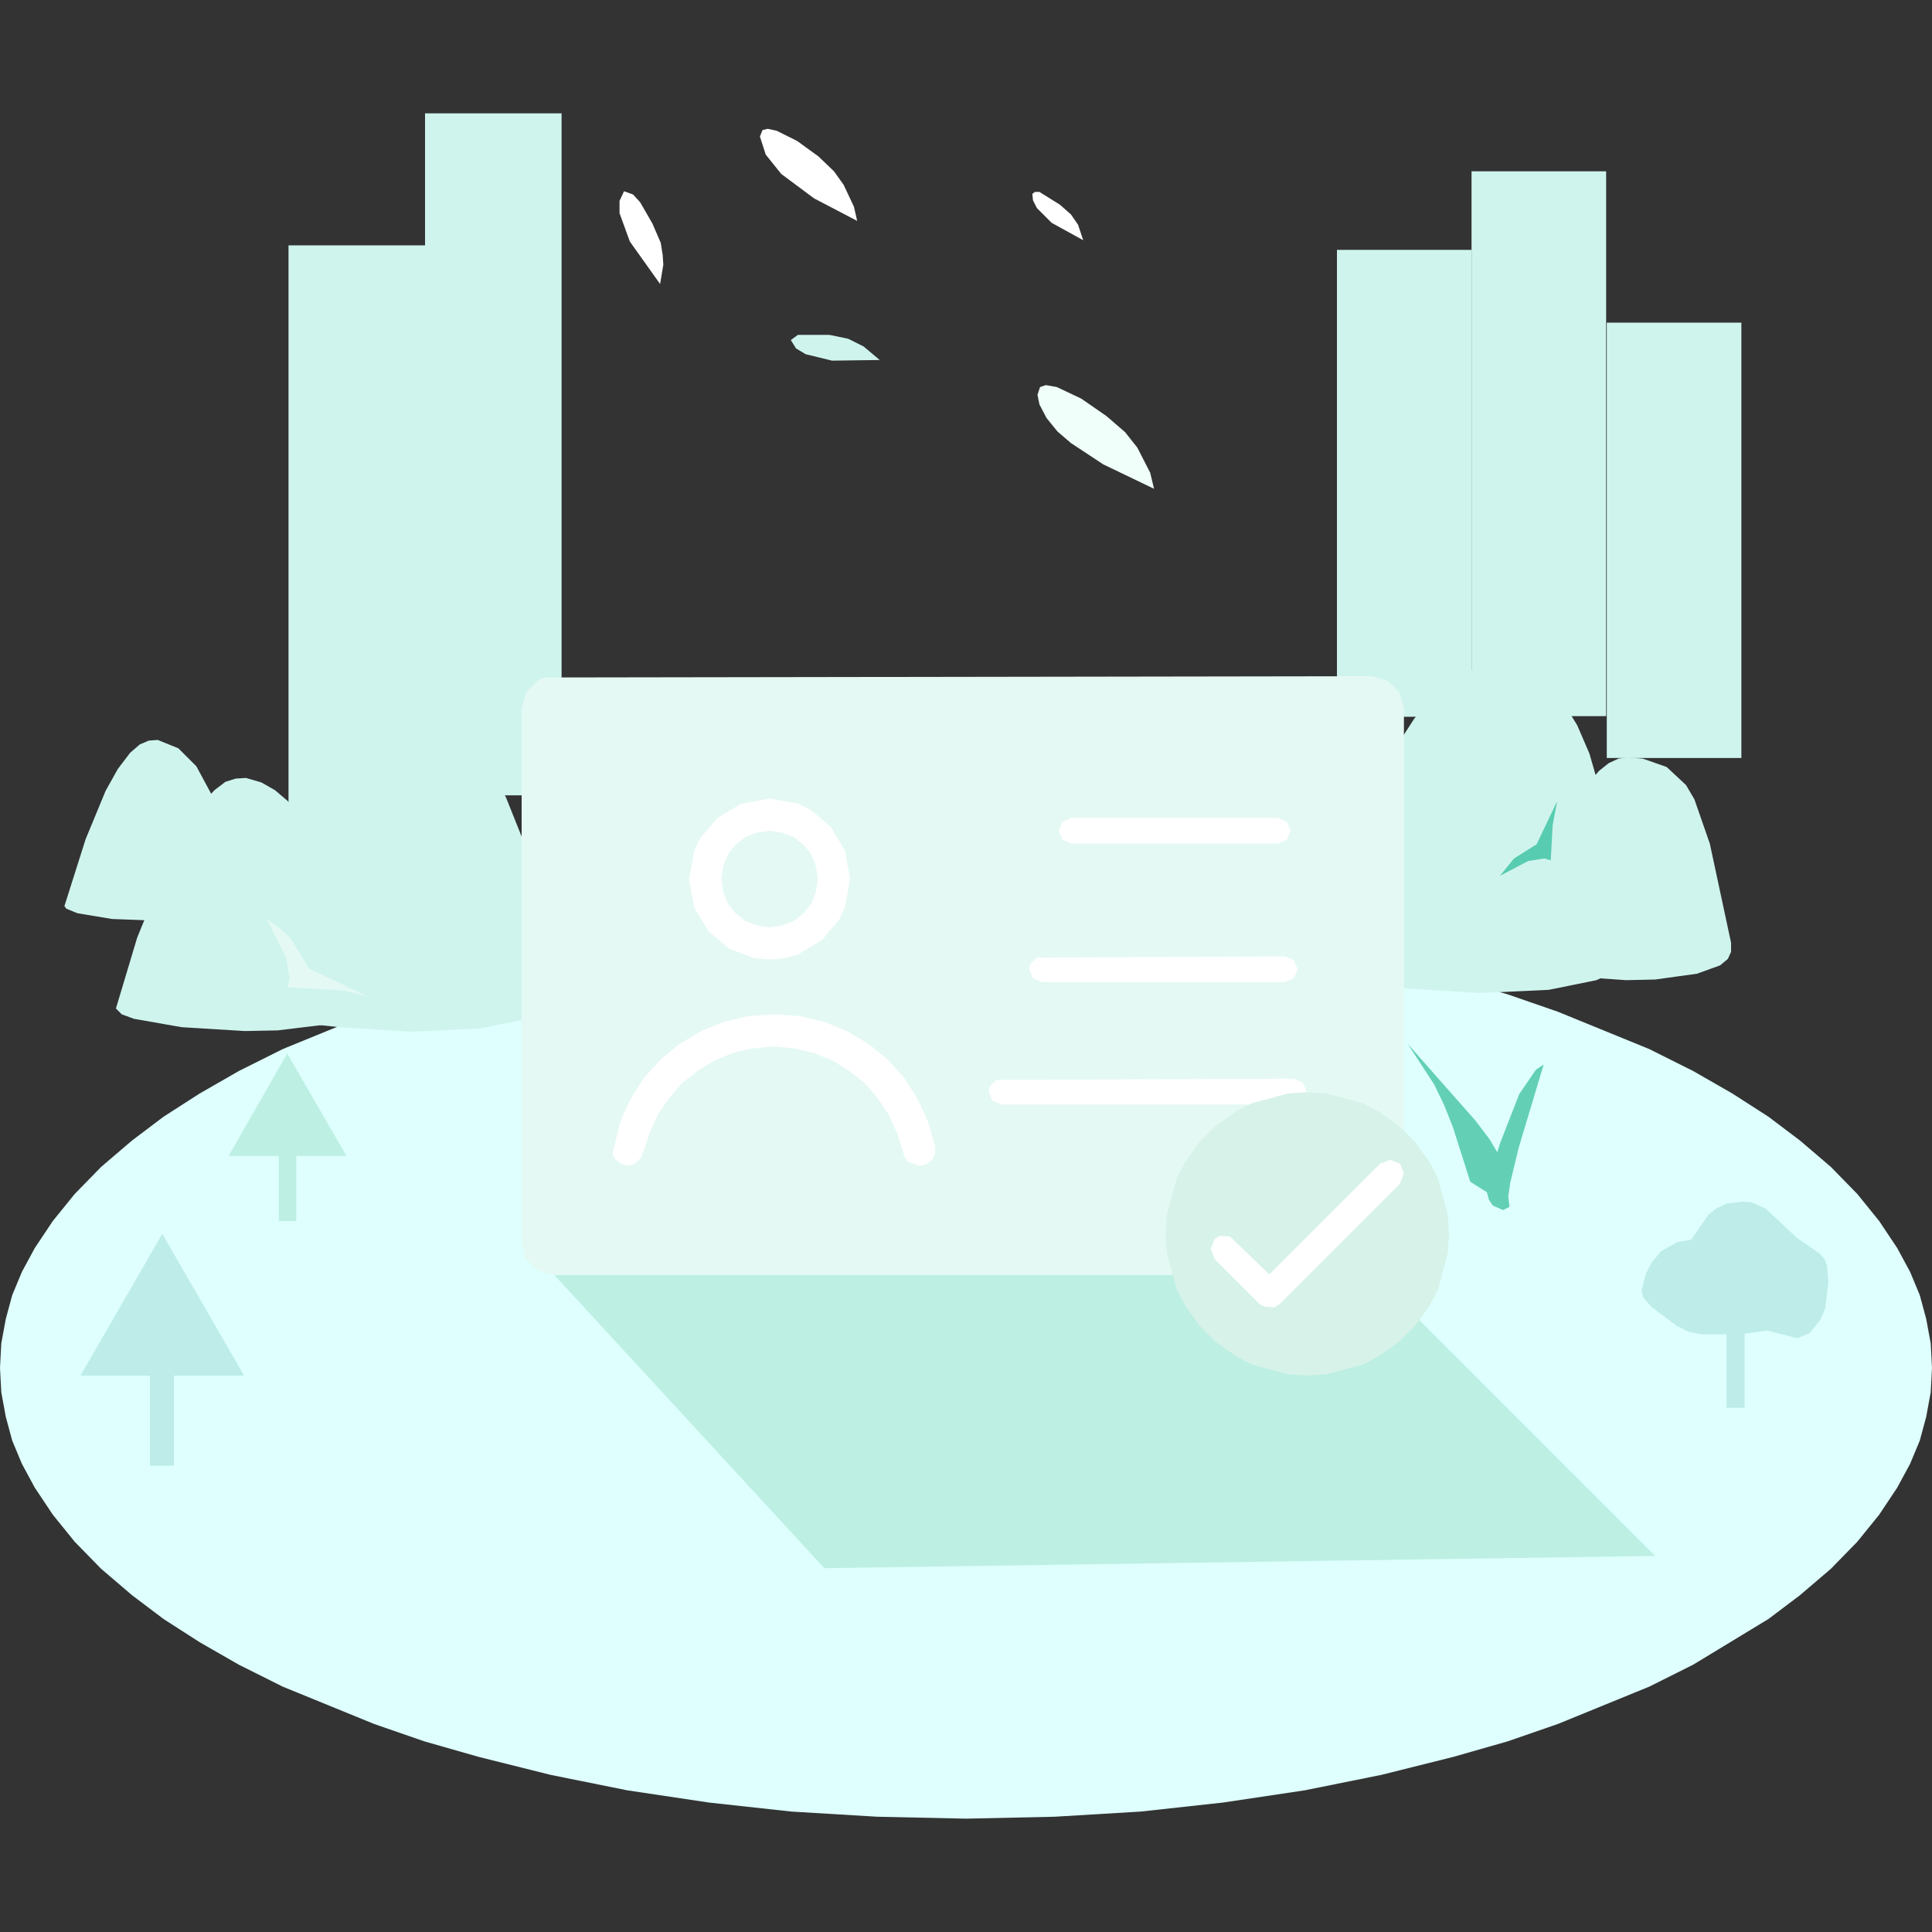<?xml version="1.0" standalone="no"?><!DOCTYPE svg PUBLIC "-//W3C//DTD SVG 1.1//EN" "http://www.w3.org/Graphics/SVG/1.1/DTD/svg11.dtd"><svg height="300" node-id="1" sillyvg="true" template-height="300" template-width="300" version="1.1" viewBox="0 0 300 300" width="300" xmlns="http://www.w3.org/2000/svg" xmlns:xlink="http://www.w3.org/1999/xlink"><rect x="0" y="0" width="300" height="300" fill="#333333" stroke="none"/><defs node-id="121"><linearGradient gradientUnits="objectBoundingBox" id="SVGID_1_" node-id="6" spreadMethod="pad" x1="55.406" x2="55.406" y1="521.75" y2="428.125"><stop offset="0" stop-color="#ffffff"></stop><stop offset="1" stop-color="#cff4ee"></stop></linearGradient><linearGradient gradientUnits="objectBoundingBox" id="SVGID_2_" node-id="10" spreadMethod="pad" x1="76.594" x2="76.594" y1="513.5" y2="407.625"><stop offset="0" stop-color="#ffffff"></stop><stop offset="1" stop-color="#cff4ee"></stop></linearGradient><linearGradient gradientUnits="objectBoundingBox" id="SVGID_3_" node-id="15" spreadMethod="pad" x1="218.062" x2="218.062" y1="501.312" y2="428.812"><stop offset="0" stop-color="#ffffff"></stop><stop offset="1" stop-color="#cff4ee"></stop></linearGradient><linearGradient gradientUnits="objectBoundingBox" id="SVGID_4_" node-id="19" spreadMethod="pad" x1="238.938" x2="238.938" y1="501.25" y2="416.625"><stop offset="0" stop-color="#ffffff"></stop><stop offset="1" stop-color="#cff4ee"></stop></linearGradient><linearGradient gradientUnits="objectBoundingBox" id="SVGID_5_" node-id="23" spreadMethod="pad" x1="259.938" x2="259.938" y1="507.75" y2="440.125"><stop offset="0" stop-color="#ffffff"></stop><stop offset="1" stop-color="#cff4ee"></stop></linearGradient><linearGradient gradientUnits="objectBoundingBox" id="SVGID_6_" node-id="27" spreadMethod="pad" x1="150" x2="150" y1="672.375" y2="532.375"><stop offset="0" stop-color="#ffffff" stop-opacity="0.2"></stop><stop offset="1" stop-color="#defffd"></stop></linearGradient><linearGradient gradientUnits="objectBoundingBox" id="SVGID_7_" node-id="31" spreadMethod="pad" x1="25.188" x2="25.188" y1="617.625" y2="581.625"><stop offset="0" stop-color="#f0fffa"></stop><stop offset="1" stop-color="#72c2ba" stop-opacity="0.3"></stop></linearGradient><linearGradient gradientUnits="objectBoundingBox" id="SVGID_8_" node-id="35" spreadMethod="pad" x1="44.656" x2="44.656" y1="579.625" y2="553.625"><stop offset="0" stop-color="#f0fffa"></stop><stop offset="1" stop-color="#bdefe3"></stop></linearGradient><linearGradient gradientUnits="objectBoundingBox" id="SVGID_9_" node-id="39" spreadMethod="pad" x1="177.35" x2="164.463" y1="645.669" y2="572.581"><stop offset="0" stop-color="#ffffff" stop-opacity="0"></stop><stop offset="1" stop-color="#bdefe3"></stop></linearGradient><linearGradient gradientUnits="objectBoundingBox" id="SVGID_10_" node-id="44" spreadMethod="pad" x1="251.896" x2="251.896" y1="542.14" y2="507.646"><stop offset="0" stop-color="#ffffff" stop-opacity="0"></stop><stop offset="1" stop-color="#cff4ee"></stop></linearGradient><linearGradient gradientUnits="objectBoundingBox" id="SVGID_11_" node-id="48" spreadMethod="pad" x1="228.825" x2="228.825" y1="544.158" y2="493.688"><stop offset="0" stop-color="#ffffff" stop-opacity="0"></stop><stop offset="1" stop-color="#cff4ee"></stop></linearGradient><linearGradient gradientUnits="objectBoundingBox" id="SVGID_12_" node-id="53" spreadMethod="pad" x1="37.312" x2="37.312" y1="550.127" y2="510.757"><stop offset="0" stop-color="#ffffff" stop-opacity="0"></stop><stop offset="1" stop-color="#cff4ee"></stop></linearGradient><linearGradient gradientUnits="objectBoundingBox" id="SVGID_13_" node-id="57" spreadMethod="pad" x1="23.852" x2="23.852" y1="533.137" y2="504.986"><stop offset="0" stop-color="#ffffff" stop-opacity="0"></stop><stop offset="1" stop-color="#cff4ee"></stop></linearGradient><linearGradient gradientUnits="objectBoundingBox" id="SVGID_14_" node-id="61" spreadMethod="pad" x1="62.825" x2="62.825" y1="550.158" y2="499.621"><stop offset="0" stop-color="#ffffff" stop-opacity="0"></stop><stop offset="1" stop-color="#cff4ee"></stop></linearGradient><linearGradient gradientUnits="objectBoundingBox" id="SVGID_15_" node-id="65" spreadMethod="pad" x1="269.38" x2="269.38" y1="608.625" y2="576.625"><stop offset="0" stop-color="#f0fffa"></stop><stop offset="1" stop-color="#72c2ba" stop-opacity="0.3"></stop></linearGradient><linearGradient gradientUnits="objectBoundingBox" id="SVGID_16_" node-id="69" spreadMethod="pad" x1="-99.332" x2="-99.332" y1="-1262.638" y2="-1269.361"><stop offset="0" stop-color="#ffffff"></stop><stop offset="1" stop-color="#cff4ee"></stop></linearGradient><linearGradient gradientUnits="objectBoundingBox" id="SVGID_17_" node-id="73" spreadMethod="pad" x1="196.222" x2="196.222" y1="-325.125" y2="-334.055"><stop offset="0" stop-color="#ffffff"></stop><stop offset="1" stop-color="#cff4ee"></stop></linearGradient><linearGradient gradientUnits="objectBoundingBox" id="SVGID_18_" node-id="77" spreadMethod="pad" x1="234.647" x2="234.647" y1="-334.398" y2="-339.06"><stop offset="0" stop-color="#ffffff"></stop><stop offset="1" stop-color="#cff4ee"></stop></linearGradient><linearGradient gradientUnits="objectBoundingBox" id="SVGID_19_" node-id="81" spreadMethod="pad" x1="-24.419" x2="-24.419" y1="818.965" y2="812.815"><stop offset="0" stop-color="#ffffff"></stop><stop offset="1" stop-color="#cff4ee"></stop></linearGradient><linearGradient gradientUnits="objectBoundingBox" id="SVGID_20_" node-id="85" spreadMethod="pad" x1="252.323" x2="252.323" y1="-202.547" y2="-212.947"><stop offset="0" stop-color="#f0fffa"></stop><stop offset="1" stop-color="#72c2ba" stop-opacity="0.3"></stop></linearGradient><linearGradient gradientUnits="objectBoundingBox" id="SVGID_21_" node-id="89" spreadMethod="pad" x1="-84.136" x2="-84.136" y1="917.881" y2="910.079"><stop offset="0" stop-color="#58ccb0"></stop><stop offset="0.985" stop-color="#e5f9f4"></stop></linearGradient><linearGradient gradientUnits="objectBoundingBox" id="SVGID_22_" node-id="93" spreadMethod="pad" x1="-594.294" x2="-594.294" y1="-1433.992" y2="-1439.789"><stop offset="0" stop-color="#58ccb0"></stop><stop offset="0.985" stop-color="#e5f9f4"></stop></linearGradient><linearGradient gradientUnits="objectBoundingBox" id="SVGID_23_" node-id="98" spreadMethod="pad" x1="226.483" x2="226.483" y1="-455.556" y2="-432.067"><stop offset="0" stop-color="#e9fffd"></stop><stop offset="0.985" stop-color="#63d0b5"></stop></linearGradient><linearGradient gradientUnits="objectBoundingBox" id="SVGID_24_" node-id="102" spreadMethod="pad" x1="235.336" x2="235.336" y1="-457.872" y2="-435.307"><stop offset="0" stop-color="#e9fffd"></stop><stop offset="0.985" stop-color="#63d0b5"></stop></linearGradient><linearGradient gradientUnits="objectBoundingBox" id="SVGID_25_" node-id="106" spreadMethod="pad" x1="149.5" x2="149.5" y1="198" y2="105"><stop offset="0" stop-color="#58ccb0"></stop><stop offset="0.985" stop-color="#e5f9f4"></stop></linearGradient><linearGradient gradientUnits="objectBoundingBox" id="SVGID_26_" node-id="115" spreadMethod="pad" x1="203" x2="203" y1="-197.625" y2="-153.625"><stop offset="0" stop-color="#38bf9d"></stop><stop offset="0.985" stop-color="#d6f2e9"></stop></linearGradient></defs><g node-id="361"><path d="M 44.80 38.10 L 66.00 38.10 L 66.00 131.70 L 44.80 131.70 Z" fill="url(#SVGID_1_)" fill-rule="nonzero" group-id="1" node-id="284" stroke="none" target-height="93.6" target-width="21.2" target-x="44.8" target-y="38.1"></path><path d="M 66.00 17.60 L 87.20 17.60 L 87.20 123.50 L 66.00 123.50 Z" fill="url(#SVGID_2_)" fill-rule="nonzero" group-id="1" node-id="286" stroke="none" target-height="105.9" target-width="21.2" target-x="66" target-y="17.6"></path></g><g node-id="362"><path d="M 207.60 38.80 L 228.50 38.80 L 228.50 111.30 L 207.60 111.30 Z" fill="url(#SVGID_3_)" fill-rule="nonzero" group-id="2" node-id="291" stroke="none" target-height="72.5" target-width="20.9" target-x="207.6" target-y="38.8"></path><path d="M 228.50 26.60 L 249.40 26.60 L 249.40 111.20 L 228.50 111.20 Z" fill="url(#SVGID_4_)" fill-rule="nonzero" group-id="2" node-id="293" stroke="none" target-height="84.6" target-width="20.9" target-x="228.5" target-y="26.6"></path><path d="M 249.50 50.10 L 270.40 50.10 L 270.40 117.70 L 249.50 117.70 Z" fill="url(#SVGID_5_)" fill-rule="nonzero" group-id="2" node-id="295" stroke="none" target-height="67.6" target-width="20.9" target-x="249.5" target-y="50.1"></path></g><path d="M 300.00 212.40 L 299.80 216.20 L 299.10 220.00 L 298.10 223.70 L 296.60 227.30 L 294.60 231.00 L 291.80 235.20 L 288.40 239.40 L 284.30 243.60 L 279.50 247.70 L 274.60 251.40 L 262.90 258.50 L 256.10 261.90 L 241.90 267.70 L 234.10 270.40 L 225.70 272.80 L 214.50 275.60 L 202.60 278.00 L 189.90 279.90 L 177.10 281.30 L 163.80 282.10 L 150.00 282.40 L 136.20 282.10 L 122.90 281.30 L 110.10 279.90 L 97.40 278.00 L 85.50 275.60 L 74.30 272.80 L 65.90 270.40 L 58.10 267.70 L 43.90 261.90 L 37.10 258.50 L 31.00 255.00 L 25.40 251.40 L 20.50 247.70 L 15.70 243.60 L 11.60 239.40 L 8.20 235.20 L 5.40 231.00 L 3.40 227.30 L 1.90 223.70 L 0.90 220.00 L 0.20 216.20 L 0.00 212.40 L 0.20 208.60 L 0.90 204.80 L 1.90 201.10 L 3.40 197.50 L 5.40 193.80 L 8.20 189.60 L 11.60 185.40 L 15.70 181.20 L 20.50 177.10 L 25.40 173.40 L 31.00 169.80 L 37.10 166.30 L 43.90 162.90 L 58.10 157.10 L 65.90 154.40 L 74.30 152.00 L 85.50 149.20 L 97.40 146.80 L 110.10 144.90 L 122.90 143.50 L 136.20 142.70 L 150.00 142.40 L 163.80 142.70 L 177.10 143.50 L 189.90 144.90 L 202.60 146.80 L 214.50 149.20 L 225.70 152.00 L 234.10 154.40 L 241.90 157.10 L 256.10 162.90 L 262.90 166.30 L 269.00 169.80 L 274.60 173.40 L 279.50 177.10 L 284.30 181.20 L 288.40 185.40 L 291.80 189.60 L 294.60 193.80 L 296.60 197.50 L 298.10 201.10 L 299.10 204.80 L 299.80 208.60 L 300.00 212.40 Z" fill="url(#SVGID_6_)" fill-rule="nonzero" node-id="298" stroke="none" target-height="140" target-width="300" target-x="0" target-y="142.4"></path><path d="M 25.20 191.60 L 12.50 213.60 L 23.30 213.60 L 23.30 227.60 L 27.00 227.60 L 27.00 213.60 L 37.90 213.60 Z" fill="url(#SVGID_7_)" fill-rule="nonzero" node-id="300" stroke="none" target-height="36" target-width="25.4" target-x="12.5" target-y="191.6"></path><path d="M 44.60 163.60 L 35.50 179.50 L 43.30 179.50 L 43.30 189.60 L 46.00 189.60 L 46.00 179.50 L 53.80 179.50 Z" fill="url(#SVGID_8_)" fill-rule="nonzero" node-id="302" stroke="none" target-height="26" target-width="18.3" target-x="35.5" target-y="163.6"></path><path d="M 84.80 196.60 L 128.00 243.50 L 257.00 241.60 L 211.00 195.60 Z" fill="url(#SVGID_9_)" fill-rule="nonzero" node-id="304" stroke="none" target-height="47.9" target-width="172.2" target-x="84.8" target-y="195.6"></path><g node-id="363"><path d="M 268.80 146.40 L 265.50 131.00 L 263.10 124.10 L 261.80 121.90 L 258.80 119.10 L 255.10 117.80 L 252.70 117.60 L 251.30 117.80 L 249.80 118.50 L 248.30 119.70 L 246.30 122.00 L 244.20 125.10 L 240.70 132.30 L 237.80 139.70 L 234.90 149.00 L 235.70 149.80 L 237.40 150.40 L 244.00 151.60 L 252.50 152.20 L 257.00 152.10 L 263.50 151.20 L 267.10 149.90 L 268.30 148.90 L 268.80 147.80 L 268.80 146.40 Z" fill="url(#SVGID_10_)" fill-rule="nonzero" group-id="3" node-id="308" stroke="none" target-height="34.6" target-width="33.9" target-x="234.9" target-y="117.6"></path><path d="M 253.50 145.80 L 248.30 122.20 L 246.80 117.00 L 244.90 112.60 L 243.30 110.00 L 241.40 107.90 L 239.20 106.10 L 236.70 104.80 L 233.70 104.00 L 230.00 103.70 L 227.90 104.10 L 225.80 105.10 L 223.60 106.80 L 219.60 111.60 L 217.60 114.70 L 214.90 119.70 L 210.20 130.80 L 208.30 136.00 L 204.00 149.70 L 204.80 150.70 L 206.60 151.40 L 214.00 153.00 L 218.70 153.50 L 229.70 154.20 L 240.50 153.70 L 247.90 152.20 L 251.80 150.40 L 253.40 148.30 L 253.50 145.80 Z" fill="url(#SVGID_11_)" fill-rule="nonzero" group-id="3" node-id="310" stroke="none" target-height="50.5" target-width="49.5" target-x="204" target-y="103.7"></path></g><g node-id="364"><path d="M 56.50 153.60 L 51.50 136.60 L 48.00 128.90 L 44.70 124.40 L 42.70 122.70 L 40.60 121.50 L 38.20 120.80 L 36.60 120.90 L 35.00 121.40 L 33.30 122.70 L 31.00 125.20 L 28.70 128.70 L 26.60 132.60 L 21.30 145.60 L 18.00 156.60 L 18.90 157.50 L 20.80 158.20 L 28.20 159.50 L 38.00 160.10 L 43.10 160.00 L 50.50 159.10 L 54.60 157.60 L 56.30 155.80 L 56.50 153.60 Z" fill="url(#SVGID_12_)" fill-rule="nonzero" group-id="4" node-id="315" stroke="none" target-height="39.3" target-width="38.5" target-x="18" target-y="120.8"></path><path d="M 37.60 138.40 L 34.50 127.50 L 33.30 124.20 L 30.50 119.00 L 27.70 116.20 L 24.50 114.90 L 23.10 115.00 L 21.70 115.60 L 20.20 116.90 L 18.30 119.40 L 16.40 122.80 L 13.30 130.30 L 10.00 140.70 L 10.30 141.10 L 12.00 141.80 L 17.40 142.70 L 27.90 143.10 L 34.20 142.10 L 36.20 141.30 L 37.20 140.50 L 37.60 139.50 L 37.60 138.40 Z" fill="url(#SVGID_13_)" fill-rule="nonzero" group-id="4" node-id="317" stroke="none" target-height="28.2" target-width="27.6" target-x="10" target-y="114.9"></path><path d="M 87.50 151.80 L 83.30 136.90 L 81.00 129.90 L 78.60 123.90 L 76.60 120.00 L 74.60 116.90 L 72.40 114.30 L 70.50 112.50 L 66.30 110.30 L 64.00 109.70 L 62.40 109.70 L 59.30 110.90 L 55.70 114.10 L 51.70 119.80 L 49.00 124.90 L 46.50 130.50 L 42.30 141.60 L 38.00 155.70 L 38.80 156.70 L 40.60 157.40 L 48.00 159.00 L 52.70 159.50 L 63.70 160.20 L 74.50 159.70 L 81.90 158.20 L 85.80 156.40 L 87.40 154.30 L 87.50 151.80 Z" fill="url(#SVGID_14_)" fill-rule="nonzero" group-id="4" node-id="319" stroke="none" target-height="50.5" target-width="49.5" target-x="38" target-y="109.7"></path></g><path d="M 283.70 196.50 L 283.30 195.50 L 282.60 194.70 L 279.00 192.20 L 274.20 187.70 L 272.00 186.70 L 270.40 186.60 L 268.10 186.90 L 266.60 187.60 L 265.30 188.60 L 262.60 192.50 L 260.40 192.90 L 257.90 194.30 L 256.50 196.00 L 255.60 197.70 L 254.90 200.40 L 255.20 201.50 L 256.40 202.90 L 260.40 205.90 L 262.20 206.80 L 264.30 207.20 L 268.10 207.20 L 268.10 218.60 L 270.90 218.60 L 270.90 207.10 L 274.40 206.60 L 279.10 207.80 L 281.00 207.00 L 282.70 204.90 L 283.40 203.20 L 283.90 199.20 L 283.70 196.50 Z" fill="url(#SVGID_15_)" fill-rule="nonzero" node-id="322" stroke="none" target-height="32" target-width="29" target-x="254.9" target-y="186.6"></path><path d="M 102.50 44.10 L 97.80 37.50 L 96.20 33.10 L 96.20 31.20 L 96.90 29.70 L 98.30 30.20 L 99.40 31.40 L 101.30 34.70 L 102.60 37.70 L 102.90 39.60 L 103.00 41.10 L 102.50 44.10 Z" fill="url(#SVGID_16_)" fill-rule="nonzero" node-id="324" stroke="none" target-height="14.4" target-width="6.8" target-x="96.2" target-y="29.7"></path><path d="M 133.10 34.30 L 126.40 30.80 L 121.30 27.00 L 118.90 24.00 L 118.00 21.20 L 118.40 20.20 L 119.20 20.00 L 120.60 20.30 L 123.80 21.90 L 127.10 24.30 L 129.50 26.60 L 131.00 28.70 L 132.60 32.10 L 133.10 34.30 Z" fill="url(#SVGID_17_)" fill-rule="nonzero" node-id="326" stroke="none" target-height="14.3" target-width="15.1" target-x="118" target-y="20"></path><path d="M 168.20 37.30 L 163.30 34.60 L 161.00 32.30 L 160.40 31.10 L 160.30 30.10 L 160.70 29.80 L 161.40 29.80 L 164.60 31.80 L 166.30 33.30 L 167.40 34.90 L 168.20 37.30 Z" fill="url(#SVGID_18_)" fill-rule="nonzero" node-id="328" stroke="none" target-height="7.5" target-width="7.9" target-x="160.3" target-y="29.8"></path><path d="M 136.60 55.90 L 129.20 56.00 L 125.10 55.00 L 123.60 54.10 L 122.80 52.80 L 123.90 52.00 L 128.80 52.00 L 131.70 52.60 L 134.10 53.80 L 136.60 55.90 Z" fill="url(#SVGID_19_)" fill-rule="nonzero" node-id="330" stroke="none" target-height="4" target-width="13.8" target-x="122.8" target-y="52"></path><path d="M 179.20 75.90 L 171.30 72.10 L 166.30 68.80 L 164.20 67.00 L 162.50 64.90 L 161.40 62.80 L 161.10 61.30 L 161.50 60.10 L 162.40 59.80 L 164.10 60.10 L 167.90 61.90 L 171.80 64.60 L 174.70 67.10 L 176.60 69.50 L 178.60 73.40 L 179.20 75.90 Z" fill="url(#SVGID_20_)" fill-rule="nonzero" node-id="332" stroke="none" target-height="16.1" target-width="18.1" target-x="161.1" target-y="59.8"></path><path d="M 48.00 150.40 L 45.10 145.70 L 43.40 144.10 L 41.40 142.70 L 44.40 148.60 L 45.00 152.00 L 44.60 153.30 L 53.40 153.80 L 57.00 154.70 L 48.00 150.40 Z" fill="url(#SVGID_21_)" fill-rule="nonzero" node-id="334" stroke="none" target-height="12" target-width="15.6" target-x="41.4" target-y="142.7"></path><path d="M 238.60 131.10 L 235.10 133.30 L 232.90 136.00 L 237.30 133.70 L 239.80 133.30 L 240.80 133.60 L 241.10 128.10 L 241.80 124.40 L 238.60 131.10 Z" fill="url(#SVGID_22_)" fill-rule="nonzero" node-id="336" stroke="none" target-height="11.6" target-width="8.9" target-x="232.9" target-y="124.4"></path><g node-id="365"><path d="M 228.30 183.50 L 225.60 175.00 L 224.20 171.50 L 222.70 168.40 L 218.60 162.10 L 229.10 174.00 L 231.30 176.90 L 233.90 181.30 L 234.30 183.50 L 234.00 184.60 L 233.00 185.40 L 231.00 185.20 L 228.30 183.50 Z" fill="url(#SVGID_23_)" fill-rule="nonzero" group-id="5" node-id="340" stroke="none" target-height="23.3" target-width="15.7" target-x="218.6" target-y="162.1"></path><path d="M 231.10 183.50 L 232.90 177.60 L 235.90 169.90 L 238.50 166.10 L 239.70 165.30 L 235.80 178.30 L 234.50 183.70 L 234.20 185.80 L 234.40 187.40 L 233.40 187.90 L 231.80 187.20 L 231.20 186.30 L 230.90 185.20 L 231.10 183.50 Z" fill="url(#SVGID_24_)" fill-rule="nonzero" group-id="5" node-id="342" stroke="none" target-height="22.6" target-width="8.8" target-x="230.9" target-y="165.3"></path></g><path d="M 213.00 198.00 L 86.00 198.00 L 83.50 197.30 L 81.70 195.50 L 81.00 193.00 L 81.00 110.00 L 81.70 107.50 L 83.50 105.70 L 84.60 105.20 L 213.00 105.00 L 215.50 105.70 L 217.30 107.50 L 218.00 110.00 L 218.00 193.00 L 217.80 194.40 L 216.60 196.60 L 214.40 197.80 L 213.00 198.00 Z" fill="url(#SVGID_25_)" fill-rule="nonzero" node-id="345" stroke="none" target-height="93" target-width="137" target-x="81" target-y="105"></path><path d="M 198.40 131.00 L 166.40 131.00 L 165.00 130.40 L 164.40 129.00 L 165.00 127.60 L 166.40 127.00 L 198.40 127.00 L 199.80 127.60 L 200.40 129.00 L 199.80 130.40 L 198.40 131.00 Z" fill="#ffffff" fill-rule="nonzero" node-id="347" stroke="none" target-height="4" target-width="36" target-x="164.4" target-y="127"></path><path d="M 199.50 152.50 L 161.80 152.50 L 160.40 151.90 L 159.80 150.50 L 160.00 149.70 L 161.00 148.70 L 199.50 148.50 L 200.90 149.10 L 201.50 150.50 L 200.90 151.90 L 199.50 152.50 Z" fill="#ffffff" fill-rule="nonzero" node-id="349" stroke="none" target-height="4" target-width="41.7" target-x="159.8" target-y="148.5"></path><path d="M 200.90 171.50 L 155.50 171.50 L 154.10 170.90 L 153.50 169.50 L 153.70 168.70 L 154.70 167.70 L 200.90 167.50 L 202.30 168.10 L 202.90 169.50 L 202.30 170.90 L 200.90 171.50 Z" fill="#ffffff" fill-rule="nonzero" node-id="351" stroke="none" target-height="4" target-width="49.4" target-x="153.5" target-y="167.5"></path><path d="M 119.50 129.00 L 121.50 129.30 L 123.30 130.00 L 124.80 131.20 L 126.00 132.70 L 126.70 134.50 L 127.00 136.50 L 126.70 138.50 L 126.00 140.30 L 124.80 141.80 L 123.30 143.00 L 121.50 143.70 L 119.50 144.00 L 117.50 143.70 L 115.70 143.00 L 114.20 141.80 L 113.00 140.30 L 112.30 138.50 L 112.00 136.50 L 112.30 134.50 L 113.00 132.70 L 114.20 131.20 L 115.70 130.00 L 117.50 129.30 L 119.50 129.00 M 119.50 124.00 L 115.10 124.80 L 111.40 127.00 L 108.70 130.20 L 107.80 132.10 L 107.00 136.50 L 107.80 140.90 L 110.00 144.60 L 113.20 147.30 L 117.20 148.80 L 119.50 149.00 L 121.80 148.80 L 123.90 148.20 L 127.60 146.00 L 130.30 142.80 L 131.20 140.90 L 132.00 136.50 L 131.20 132.10 L 129.00 128.40 L 125.80 125.70 L 123.90 124.80 L 119.50 124.00 Z" fill="#ffffff" fill-rule="nonzero" node-id="353" stroke="none" target-height="25" target-width="25" target-x="107" target-y="124"></path><path d="M 97.50 181.00 L 98.40 180.80 L 99.60 179.70 L 100.90 175.80 L 102.20 173.00 L 103.90 170.50 L 105.90 168.20 L 108.30 166.30 L 110.90 164.70 L 113.80 163.50 L 116.80 162.80 L 120.10 162.50 L 123.40 162.80 L 126.40 163.50 L 129.30 164.70 L 131.90 166.30 L 134.30 168.20 L 136.30 170.50 L 138.00 173.10 L 139.30 175.90 L 140.50 179.70 L 141.00 180.40 L 142.70 181.00 L 143.80 180.80 L 144.70 180.10 L 145.20 179.20 L 145.20 178.00 L 144.10 174.20 L 142.50 170.70 L 140.50 167.50 L 137.90 164.60 L 135.00 162.20 L 131.70 160.20 L 128.10 158.70 L 124.30 157.80 L 120.20 157.50 L 116.10 157.80 L 112.30 158.70 L 108.70 160.20 L 105.40 162.20 L 102.50 164.60 L 99.90 167.50 L 97.90 170.70 L 96.30 174.20 L 95.10 179.20 L 95.60 180.10 L 96.40 180.70 L 97.50 181.00 Z" fill="#ffffff" fill-rule="nonzero" node-id="355" stroke="none" target-height="23.5" target-width="50.1" target-x="95.1" target-y="157.5"></path><path d="M 225.00 191.60 L 224.80 194.60 L 223.30 200.20 L 222.00 202.70 L 219.80 205.80 L 217.20 208.40 L 214.10 210.60 L 211.60 211.90 L 206.00 213.40 L 203.00 213.60 L 200.00 213.40 L 194.40 211.90 L 191.90 210.60 L 188.80 208.40 L 186.20 205.80 L 184.00 202.70 L 182.70 200.20 L 181.20 194.60 L 181.00 191.60 L 181.20 188.60 L 182.70 183.00 L 184.00 180.50 L 186.20 177.40 L 188.80 174.80 L 191.90 172.60 L 194.40 171.30 L 200.00 169.80 L 203.00 169.60 L 206.00 169.80 L 211.60 171.30 L 214.10 172.60 L 217.20 174.80 L 219.80 177.40 L 222.00 180.50 L 223.30 183.00 L 224.80 188.60 L 225.00 191.60 Z" fill="url(#SVGID_26_)" fill-rule="nonzero" node-id="357" stroke="none" target-height="44" target-width="44" target-x="181" target-y="169.6"></path><path d="M 217.40 180.70 L 215.90 180.10 L 214.30 180.70 L 197.10 197.90 L 191.00 192.00 L 189.40 191.90 L 188.60 192.40 L 188.00 193.90 L 188.60 195.50 L 195.60 202.50 L 196.30 202.90 L 197.90 203.00 L 198.70 202.50 L 217.40 183.80 L 218.00 182.20 L 217.40 180.70 Z" fill="#ffffff" fill-rule="nonzero" node-id="359" stroke="none" target-height="22.9" target-width="30" target-x="188" target-y="180.1"></path></svg>